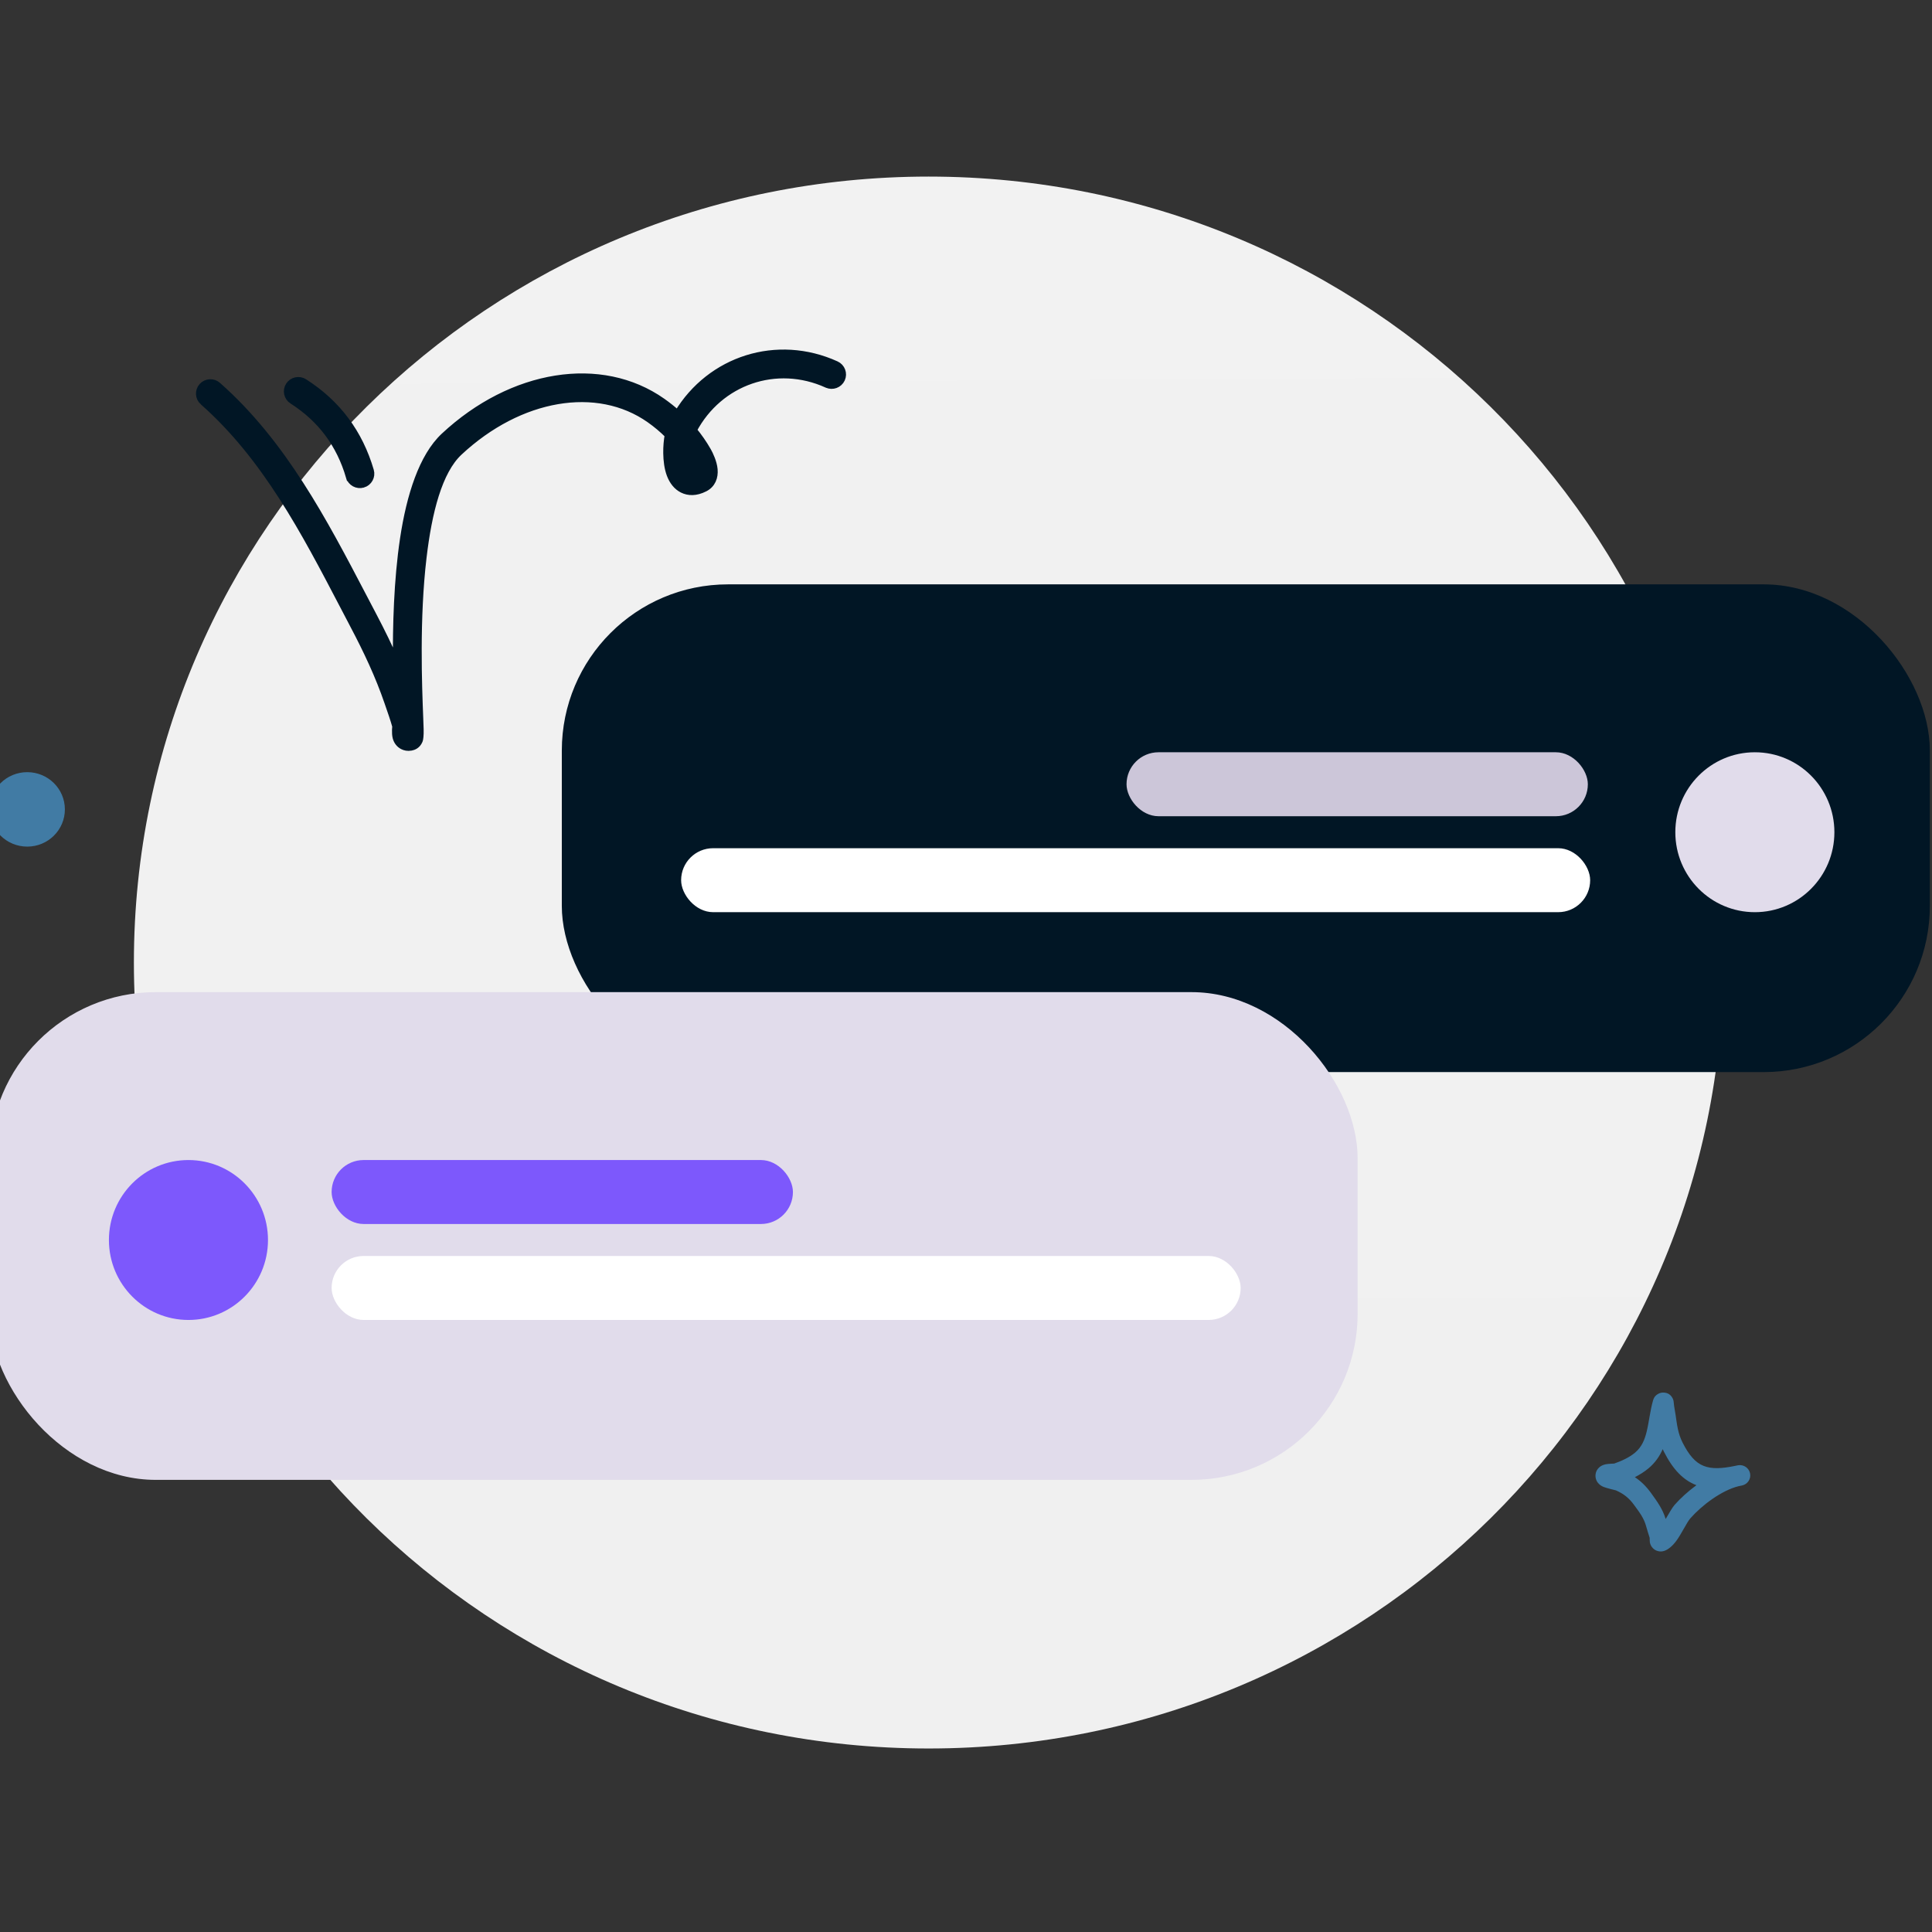 <svg width="186" height="186" viewBox="0 0 186 186" fill="none" xmlns="http://www.w3.org/2000/svg">
<rect x="0" y="0" width="186" height="186" fill="#333333" stroke="none"/>
<g clip-path="url(#clip0_10_2241)">
<path d="M89.398 168.333C131.652 168.333 165.906 134.456 165.906 92.667C165.906 50.877 131.652 17 89.398 17C47.143 17 12.89 50.877 12.89 92.667C12.89 134.456 47.143 168.333 89.398 168.333Z" fill="url(#paint0_linear_10_2241)"/>
<path fill-rule="evenodd" clip-rule="evenodd" d="M155.408 140.901C156.106 140.655 156.839 140.329 157.405 139.856C158.077 139.294 158.35 138.571 158.534 137.81C158.769 136.832 158.864 135.79 159.149 134.81C159.255 134.447 159.459 134.309 159.546 134.248C159.767 134.094 159.99 134.053 160.2 134.068C160.449 134.086 160.791 134.179 161.015 134.592C161.047 134.651 161.089 134.741 161.117 134.864C161.138 134.954 161.151 135.237 161.172 135.353C161.226 135.64 161.272 135.927 161.314 136.216C161.456 137.176 161.537 137.991 161.984 138.874C162.59 140.071 163.198 140.804 164.021 141.129C164.818 141.442 165.77 141.383 166.987 141.137C167.103 141.11 167.218 141.086 167.331 141.066C167.868 140.974 168.38 141.322 168.486 141.851C168.591 142.379 168.25 142.894 167.719 143.01C167.608 143.034 167.498 143.057 167.39 143.078C165.746 143.48 163.842 144.917 162.735 146.176C162.394 146.564 161.895 147.648 161.386 148.34C161.01 148.851 160.588 149.187 160.233 149.306C159.996 149.386 159.795 149.374 159.63 149.333C159.389 149.275 159.19 149.146 159.037 148.941C158.953 148.829 158.876 148.679 158.839 148.487C158.821 148.394 158.82 148.16 158.82 148.054C158.716 147.701 158.589 147.356 158.497 147C158.276 146.15 157.843 145.611 157.328 144.9C156.847 144.235 156.33 143.817 155.572 143.483C155.474 143.459 154.678 143.267 154.397 143.156C153.987 142.994 153.792 142.723 153.721 142.577C153.6 142.328 153.588 142.112 153.612 141.931C153.647 141.664 153.768 141.436 153.983 141.252C154.116 141.137 154.315 141.026 154.581 140.972C154.787 140.929 155.332 140.905 155.408 140.901ZM160.074 139.516C160.111 139.597 160.151 139.678 160.192 139.761C161.08 141.515 162.073 142.494 163.28 142.969L163.321 142.985C162.513 143.578 161.782 144.24 161.224 144.875C160.994 145.137 160.689 145.68 160.36 146.237C160.061 145.276 159.572 144.597 158.958 143.747C158.488 143.098 157.996 142.61 157.391 142.212C157.861 141.974 158.308 141.695 158.698 141.369C159.347 140.827 159.776 140.198 160.074 139.516Z" fill="#417BA4"/>
<ellipse cx="2.623" cy="77.922" rx="3.623" ry="3.584" fill="#417BA4"/>
<path d="M33.957 45.809C34.066 46.189 34.467 46.407 34.851 46.296L33.957 45.809ZM33.957 45.809L33.637 45.903C32.719 42.772 30.916 40.332 28.148 38.565L28.148 38.565C27.659 38.252 27.514 37.602 27.831 37.112C28.144 36.624 28.797 36.484 29.285 36.795C32.495 38.845 34.597 41.687 35.661 45.313C35.826 45.873 35.498 46.455 34.944 46.616L34.943 46.616C34.386 46.778 33.798 46.461 33.636 45.901L33.957 45.809Z" fill="#011625" stroke="#011625" stroke-width="0.667"/>
<path d="M38.412 69.801L38.092 69.893C37.898 69.221 37.67 68.562 37.437 67.892C37.403 67.794 37.369 67.697 37.335 67.598L37.335 67.597C36.458 65.038 35.321 62.636 34.053 60.227L34.348 60.072L34.053 60.227C33.713 59.58 33.374 58.93 33.034 58.28C29.331 51.191 25.572 43.993 19.556 38.68L19.555 38.68C19.121 38.297 19.078 37.631 19.467 37.196C19.852 36.762 20.518 36.725 20.953 37.107L20.954 37.108C27.241 42.658 31.169 50.169 34.968 57.433C35.286 58.041 35.603 58.648 35.921 59.251L35.921 59.251C36.727 60.783 37.486 62.321 38.163 63.9C38.131 60.316 38.243 55.879 38.844 51.878C39.157 49.789 39.614 47.811 40.249 46.114C40.883 44.419 41.704 42.982 42.758 41.996L42.758 41.996C49.288 35.899 57.882 34.515 63.766 38.664L63.766 38.664C64.275 39.024 64.765 39.413 65.23 39.83C68.387 34.576 74.811 32.516 80.498 35.098C81.03 35.339 81.263 35.962 81.022 36.49L81.022 36.49L81.021 36.492C80.776 37.018 80.153 37.25 79.624 37.01L79.623 37.01C74.755 34.8 69.249 36.713 66.755 41.413C67.269 42.035 67.734 42.7 68.135 43.405C68.332 43.751 68.695 44.513 68.754 45.196C68.82 45.944 68.56 46.643 67.837 47.008L67.836 47.009C66.996 47.433 66.279 47.405 65.707 47.121C65.161 46.851 64.762 46.336 64.519 45.695L64.519 45.695C64.288 45.085 64.196 44.334 64.186 43.624C64.178 42.992 64.234 42.37 64.33 41.877C63.781 41.328 63.184 40.828 62.548 40.38C57.502 36.822 50.021 38.094 44.2 43.529C43.229 44.436 42.488 45.865 41.925 47.64C41.364 49.41 40.99 51.489 40.733 53.661C40.036 59.543 40.291 66.024 40.411 69.087C40.429 69.547 40.444 69.929 40.452 70.221L40.452 70.222C40.46 70.508 40.45 70.74 40.434 70.913C40.426 71 40.416 71.073 40.405 71.133C40.397 71.182 40.383 71.247 40.359 71.303C40.163 71.763 39.799 71.891 39.572 71.933L39.569 71.934C39.249 71.991 38.982 71.93 38.767 71.819L38.765 71.818C38.471 71.664 38.238 71.394 38.133 71.006L38.133 71.004C38.077 70.791 38.067 70.523 38.073 70.271L38.073 70.267C38.075 70.216 38.078 70.166 38.082 70.122C38.086 70.076 38.089 70.038 38.091 70.001C38.094 69.965 38.094 69.938 38.093 69.917C38.092 69.895 38.09 69.888 38.091 69.892L38.412 69.801ZM38.412 69.801C38.436 69.886 38.426 70.002 38.416 70.123C38.412 70.175 38.408 70.228 38.406 70.279L37.651 67.489C37.684 67.587 37.718 67.685 37.752 67.782C37.984 68.452 38.216 69.119 38.412 69.801ZM66.627 45.224C66.63 45.228 66.633 45.231 66.636 45.233L66.629 45.234C66.628 45.231 66.627 45.227 66.627 45.224ZM66.627 45.224C66.575 45.005 66.475 44.778 66.387 44.604C66.416 44.728 66.451 44.845 66.492 44.953L66.492 44.953C66.531 45.055 66.561 45.126 66.593 45.178C66.607 45.201 66.618 45.215 66.627 45.224Z" fill="#011625" stroke="#011625" stroke-width="0.667"/>
<rect x="54.088" y="56.258" width="131.704" height="46.956" rx="16" fill="#011625"/>
<rect x="108.455" y="72.423" width="44.412" height="6.158" rx="3.079" fill="#CCC6D9"/>
<rect x="65.574" y="81.66" width="87.516" height="6.158" rx="3.079" fill="white"/>
<ellipse cx="168.946" cy="80.121" rx="7.657" ry="7.698" fill="#E1DCEB"/>
<rect x="-1" y="95.516" width="131.704" height="46.956" rx="16" fill="#E1DCEB"/>
<rect x="31.926" y="111.681" width="44.412" height="6.158" rx="3.079" fill="#7D58FC"/>
<rect x="31.926" y="120.918" width="87.516" height="6.158" rx="3.079" fill="white"/>
<ellipse cx="18.143" cy="119.379" rx="7.657" ry="7.698" fill="#7D58FC"/>
</g>
<defs>
<linearGradient id="paint0_linear_10_2241" x1="88.808" y1="-7.639" x2="90.341" y2="258.091" gradientUnits="userSpaceOnUse">
<stop stop-color="#F2F2F2"/>
<stop offset="1" stop-color="#EFEFEF"/>
</linearGradient>
<clipPath id="clip0_10_2241">
<rect width="186" height="186" fill="white"/>
</clipPath>
</defs>
</svg>
